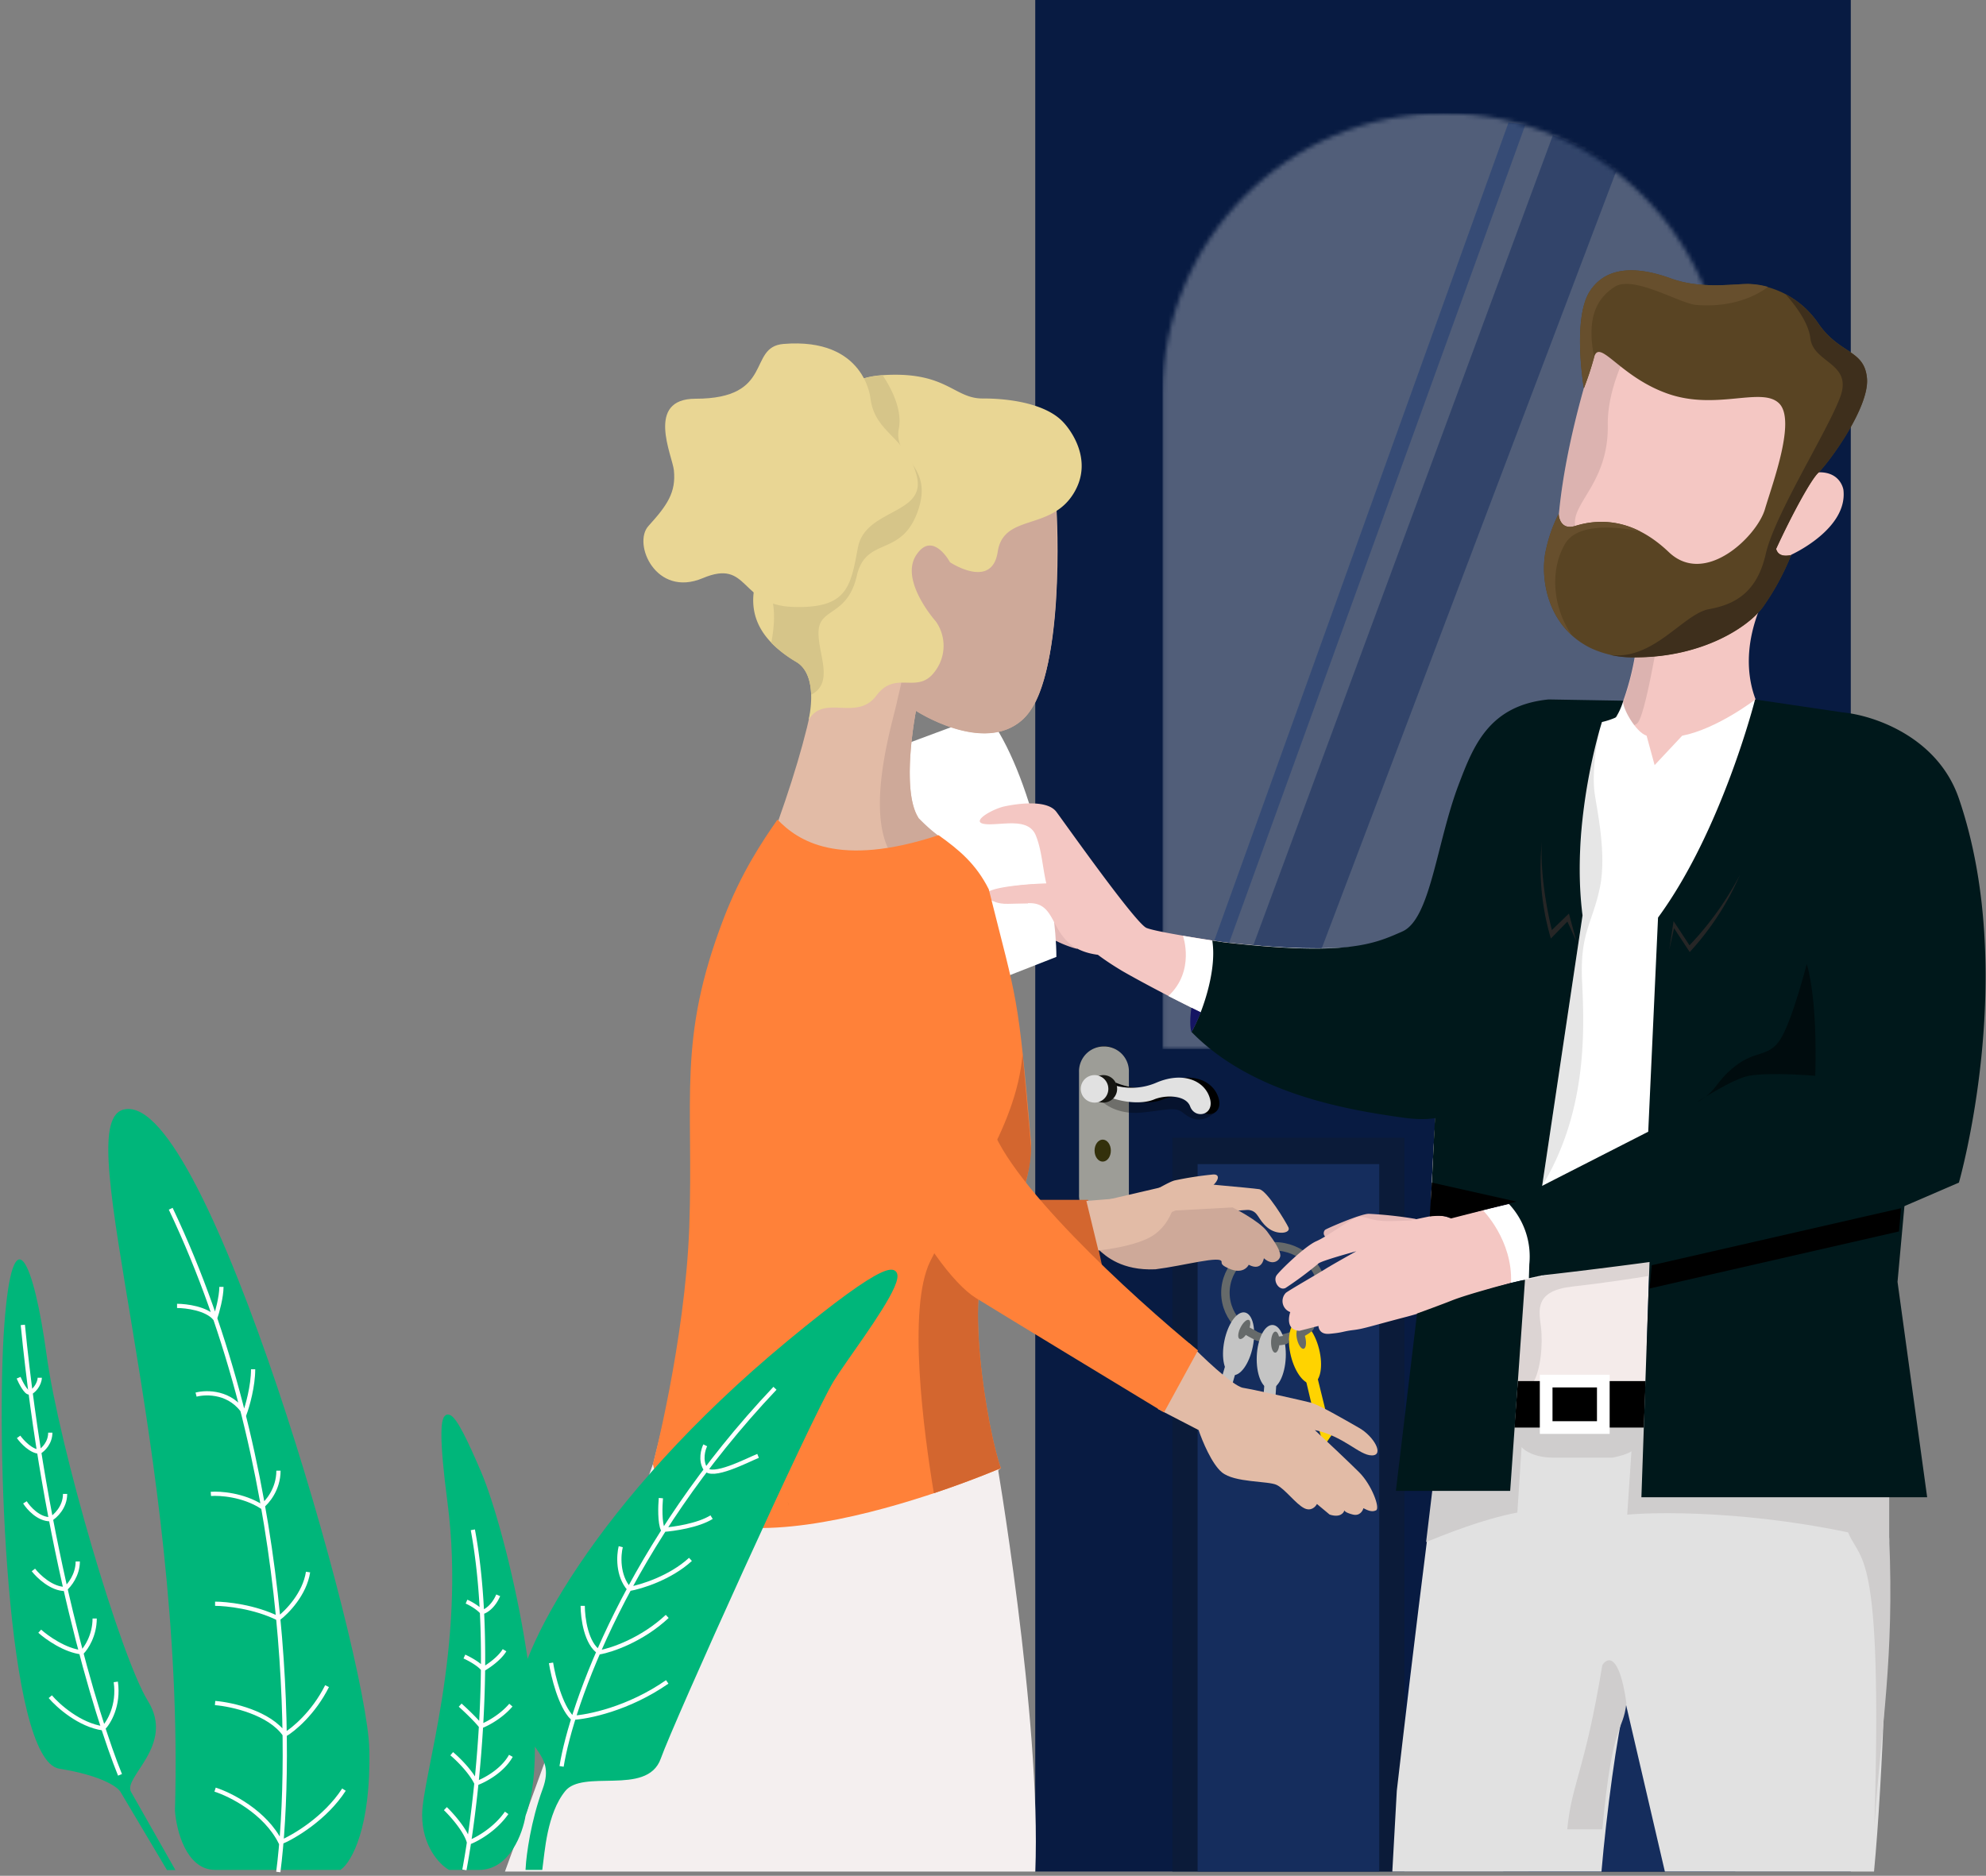 <svg xmlns="http://www.w3.org/2000/svg" fill="none" viewBox="0 0 470 444"><rect x="0" y="0" width="470" height="444" fill="#808080" stroke="none"/><path fill="#081B42" d="M245 0v443h193V0H245z"/><path fill="#0B1B39" d="M277.449 442.987V269.29h54.925v173.697h-54.925z"/><path fill="#152D5D" d="M283.422 442.987V275.549h42.984v167.438h-42.984z"/><path fill="#0B1B39" d="M355.746 442.987V269.29h54.925v173.697h-54.925z"/><path fill="#152D5D" d="M361.719 442.987V275.549h42.984v167.438h-42.984z"/><mask id="a" width="134" height="223" x="275" y="26" maskUnits="userSpaceOnUse"><path fill="#E1E1E1" d="M275.113 93.423c0-36.788 29.823-66.61 66.611-66.61 36.788 0 66.611 29.822 66.611 66.61v154.883H275.113V93.423z"/></mask><g mask="url(#a)"><path fill="#FAFAFC" d="M275.113 26.813h133.222v221.493H275.113V26.812z" opacity=".3"/><path fill="#152D5D" d="M293 233.5L367.5 32c8.4 2.8 13.5 6.833 15 8.5l-73.5 194c-5.2 0-12.833-.667-16-1z" opacity=".5"/><path fill="#1C3A73" d="M284 232l73-203 4 .5-73.5 203-3.5-.5z" opacity=".5"/></g><path fill="#E5B9B7" d="M338.355 290.784a10.434 10.434 0 00-3.442-2.278 96.116 96.116 0 00-10.968-1.197c-1.956 0-9.716 3.383-10.29 3.761-.574.377-.913 2.277 2.074 2.186 2.986-.091 22.626-2.472 22.626-2.472zM246.128 201.033s-1.121-.638-2.608-1.419a28.274 28.274 0 00-6.769-2.68c-3.142-.495-10.837 1.496-13.367 2.017-2.53.52-7.146 1.665-7.146 1.665.273 1.692-1.787 1.796-1.787 1.796.169 1.21 1.8 1.197 3.13 1.302a13.957 13.957 0 003.169-.339 3.016 3.016 0 01-.744 1.887 2.61 2.61 0 001.409.338 20.247 20.247 0 019.129 2.161c3.782 2.225 7.525 5.764 12.832 10.631a26.677 26.677 0 006.339 4.282h.104l.782.364c1.086.51 2.206.945 3.352 1.301.326.104.652.183.965.261l-8.79-23.567z"/><path stroke="#666A6A" stroke-width="2" d="M290 306c0 6.037 5.11 11 11.5 11s11.5-4.963 11.5-11-5.11-11-11.5-11-11.5 4.963-11.5 11z"/><ellipse fill="#FFD300" rx="3.434" ry="7.555" transform="scale(-1 1) rotate(13.99 -1459.094 -1098.467)"/><path fill="#FFD300" d="M315.131 339.696l-3.323-13.503-2.934-.193 1.648 6.952 1.65.511-.943 1.548 1.624.912-.944 1.549 1.361 4.92 1.861-2.696z"/><path fill="#C4C4C4" d="M301.157 340.95l.932-13.875-2.737-1.075-.54 7.125 1.418.988-1.369 1.188 1.27 1.362-1.369 1.189-.197 5.101 2.592-2.003zM288.706 337.999l3.786-13.381-2.455-1.618-2.004 6.858 1.182 1.26-1.586.88.961 1.595-1.585.879-1.25 4.95 2.951-1.423z"/><ellipse fill="#C4C4C4" rx="3.434" ry="7.555" transform="scale(-1 1) rotate(-2.446 7371.699 7206.772)"/><ellipse fill="#C4C4C4" rx="3.434" ry="7.555" transform="scale(-1 1) rotate(-11.481 1435.463 1616.952)"/><path fill="#666A6A" d="M307.5 314.669l2-1.5c.5.334 1.5.435 1.5 1 0 1-2.5 2.167-3 2.5l-.5-2z"/><ellipse fill="#666A6A" rx="1" ry="2.5" transform="scale(-1 1) rotate(13.469 -1495.514 -1145.495)"/><ellipse fill="#666A6A" rx="1" ry="2.5" transform="scale(-1 1) rotate(-.822 21992.362 21195.338)"/><path fill="#666A6A" d="M301.7 316.502l2.299-.333c.291.526 1.3.992 1.041 1.494-.459.889-3.216.779-3.813.846l.473-2.007zM294.814 313.732l2.686 1.437c-.095.593 0 1.434 0 2 0 .5-3.784-1.834-4.296-2.149l1.61-1.288z"/><ellipse fill="#666A6A" rx="1" ry="2.5" transform="scale(-1 1) rotate(-26.522 520.397 782.077)"/><path fill="#E1E1E1" d="M330.562 423.882s9.184-79.977 13.526-104.969h94.676c6.512 14.995 8.015 33.49 8.015 49.985 0 13.196-1.108 51.442-3.279 74.102H394l-9.331-40.112c-2.004 7.598-4.5 26.449-5.669 40.112h-49.5l1.062-19.118z"/><path fill="#CFCDCD" d="M337.5 365l1.5-12.5-.907-.974h18l1.5-15h32v16.5l57.5 1v11c-27.2-7.2-52.667-7.333-62-6.5l1-15c-1.2.8-3.5 1.333-4.5 1.5h-14c-4.4 0-6.833-1.667-7.5-2.5l-1 15.5c-8.4 1.6-17.426 5.307-21.593 6.974zM379.199 394.134c-4.149 25.202-7.26 27.956-8.297 38.866h8.297c2.489-26.511 4.839-22.501 5.703-29.865-1.659-11.783-4.493-10.91-5.703-9.001z"/><path fill="#CFCDCD" d="M443.594 432.026c2-68-3.5-61.667-6.5-70l10 2c1.2 28.8-1.834 44-3.5 68z"/><path fill="#fff" d="M233.5 169c10.8 14 16.5 44.5 16.5 57.5L210.5 242c0-25.5-9.333-49.5-16-58.5l39-14.5z"/><path fill="#F4C7C3" d="M233.948 195.112c-5.217-.092.678-3.579 3.795-4.243 3.117-.663 10.068-1.639 12.259 1.302 2.191 2.941 18.74 26.39 21.322 27.47 2.582 1.08 18.323 3.371 18.323 3.371 29.161 3.331 40.572.924 47.249-2.03 6.677-2.954 7.459-20.821 17.658-31.531 10.198-10.71 9.52-21.836 18.14-19.39 9.938 2.811 9.794-.468 9.794-.468l.835-1.497a63.476 63.476 0 004.121-16.604c-4.33.923-3.991 1.223-7.981.143-23.475-6.416-1.735-69.204-1.735-69.204 6.456-17.125 49.479-3.462 54.891 6.116 5.216 9.213-2.348 23.255-2.348 23.255 5.373-.196 5.986 4.138 5.986 4.138 1.096 9.317-12.324 15.355-12.324 15.355l-1.304 1.64c-11.92 16.748-8.933 28.629-6.716 33.691.496 1.054 4.695 3.513 8.998 3.435 5.478-.078 20.619.3 28.248 19.117 14.489 35.695 1.121 88.671-6.586 93.85-7.707 5.179-81.456 15.616-81.456 15.616l-7.512 5.01-8.92 2.603c-2.856.95-8.503 3.487-15.649 5.387-8.96 2.342-10.264 2.876-12.69 3.175-2.725.326-2.282.586-5.712.898-2.608.234-2.608-1.861-2.608-1.861l-4.512 1.159c-3.678-.248-2.165-4.438-2.165-4.438a2.778 2.778 0 01-1.728-3.366c.125-.447.361-.855.685-1.189.782-.637 7.824-4.671 9.311-5.621 1.487-.95 7.368-4.229 7.368-4.229s-8.542 2.303-9.024 2.953a85.714 85.714 0 01-7.721 5.739c-1.551.781-3.077-1.73-2.086-3.045.991-1.314 6.729-6.871 9.35-8.016 2.622-1.145 7.16-4.567 9.286-5.543 2.126-.976 2.608.936 8.724.767 6.117-.169 3.913-.078 4.865-.273.952-.195 2.334-.507 3.977-.833 1.856-.367 3.171-.237 4.682.352l14.972-3.462h-19.38c1.657-39.013 4.773-59.457 4.773-59.457s6.299 33.079-16.04 29.93c-22.34-3.149-60.134-24.438-61.973-25.571-.821-.507-3.025-1.808-5.568-3.708-12.102-1.601-8.647-12.22-16.08-12.22-8.594 0-10.303-.494-10.303-2.082 0-1.587 8.581-2.407 14.176-2.602-.926-4.008-1.056-7.808-2.478-11.335-1.643-4.125-7.316-2.589-11.189-2.654z"/><path fill="#000" d="M376.047 150.125c-5.36-5.309-2.217-20.248-3.247-25.623-1.031-5.374 7.903-10.189 7.694-23.892-.156-10.228 6.286-21.133 9.572-26.026-5.881.742-10.537 3.123-12.337 7.899 0 0-19.457 56.113-1.682 67.642zM387.483 171.193c1.891-1.744 4.982-20.821 4.982-20.821l-4.982 1.301a63.355 63.355 0 01-4.121 16.605l-.835 1.497s-3.273 2.186-9.859 1.197l1.461.494c4.486.976 11.463 1.471 13.354-.273z" opacity=".1"/><path fill="#fff" d="M279.957 221.515c4.786.82 9.689 1.535 9.689 1.535 29.161 3.332 40.233 0 47.249-2.03 10.903-3.214 4.682-28.446 14.88-39.182s12.298-14.184 20.866-11.712c8.568 2.473 10.433-3.657 11.477-4.242-.235 1.639 2.973 7.43 5.555 8.25l1.904 6.975 6.521-6.962c8.307-1.627 17.293-8.563 17.293-8.563.508 1.055-1.305 6.858 8.15 4.49 5.308-1.301 21.975.286 29.604 19.103 15.923 39.235 5.725 83.753-6.586 93.851-7.173 5.882-81.456 15.616-81.456 15.616l-.104 3.305-7.407 1.705c.43-10.098-6.638-17.165-6.638-17.165l7.055-1.678H338.63c1.656-39.014 4.773-59.457 4.773-59.457s6.299 33.079-16.041 29.93c-15.193-2.147-37.52-12.662-50.861-19.52 6.416-5.973 3.456-14.249 3.456-14.249z"/><path fill="#000" d="M364.96 280.711l4.186-28.03 3.913-26.13 1.473-9.877a58.975 58.975 0 01-.521-16.462c.795-7.938.443-17.919 4.46-27.119 0 0-1.761 8.12-1.174 13.937.365 3.657 3.091 14.666 1.304 23.163-1.786 8.498-4.76 10.619-4.186 22.292.574 11.672 1.148 30.75-9.455 48.226z" opacity=".1"/><path fill="#F4EBEA" d="M360.396 302.917l30.056-6.998-1.002 30.991h-32.059l3.005-23.993z"/><path fill="#DCD4D3" d="M360.669 303.026l-3.497 24.5h5.496c1.998-3 2.498-9.5 1.998-13.5-.499-4-1.499-8.5 7.495-9.5 7.194-.8 14.989-2 17.986-2.5l1.499-6-1.499.5-29.478 6.5z"/><path fill="#000" d="M358.395 337.906l.817-10.996h30.24l-.429 10.996h-30.628z"/><path stroke="#fff" stroke-width="3" d="M365.91 337.906V326.91h13.525v10.996H365.91z"/><path fill="#00181B" d="M463.59 189.026c-5.008-14.653-20.24-19.741-27.569-20.405l-20.668-3.062s-7.825 30.997-22.966 51.636l-2.322 50.686-33.15 16.917.208.208a18.206 18.206 0 014.799 14.249l-.104 3.306 3.091-.677s45.234-5.013 68.461-10.27c1.93-.443 8-2.088 8-2.088l22.22-9.602s14.202-49.334 0-90.898z"/><path fill="#00181B" d="M286.897 222.634l2.752.417c29.16 3.331 35.545.39 42.222-2.564s8.065-20.86 13.307-34.706c3.509-9.252 7.212-18.817 21.323-20.222l17.671.299a16.075 16.075 0 01-1.735 3.904l-.26.156c-.99.422-2.016.753-3.065.989 0 0-7.499 23.241-4.591 45.78l-9.702 64.949-7.903 3.162h-18.258c1.656-39.04 2.217-35.24 2.217-35.24s13.336 18.117-9.004 14.968c-12.715-1.796-35.5-5.5-49.891-20.264 2.009-3.292 6.143-13.95 4.917-21.628zM357.394 352.902l3.507-49.985c-1.503.333-5.21 1.2-8.015 1.999-3.507 1-7.013 2-9.518 3-2.004.799-6.178 2.332-8.015 2.999l-5.009 41.987h27.05zM388.449 354.402l2.004-57.983 60.613-14.996-2.004 21.994 7.013 50.985h-67.626z"/><path fill="#151563" d="M281.954 244.275s-.6-1.562 0-5.739l2.191 1.08a29.448 29.448 0 01-2.191 4.659z"/><path fill="#000" d="M338.355 287.921l.501-7.997 20.038 4.499-15.529 3.998c-1.503-.999-4.509-.5-5.01-.5zM449.902 285.987l-59 13.5-.5 5.5 59-13.5.5-5.5z"/><path fill="#262626" d="M395.045 224.769l1.018-6.728 3.769 5.713a73.645 73.645 0 0011.906-16.618 65.213 65.213 0 01-11.854 18.218l-3.717-5.648-1.122 5.063zM373.047 222.751l-1.748-6.506-4.042 3.904s-2.961-11.569-2.361-20.899a59.18 59.18 0 002.126 22.903l3.912-4.008 2.113 4.606z"/><path fill="#000C0E" d="M401.486 260.965s8.516-5.617 12.416-6.318c5.1-.918 15.686 0 15.686 0s.726-17.033-2.003-26.493c0 0-3.511 13.681-6.289 17.924-2.778 4.242-5.83 2.472-10.668 6.285-4.838 3.813-4.304 6.064-9.142 8.602z"/><path fill="#594423" d="M365.926 129.89a33.783 33.783 0 012.934-8.225s.144 3.995 3.913 2.837c5.568-1.705 13.55-2.017 22.17 6.194 8.62 8.212 20.866-3.812 22.731-10.137 1.865-6.324 7.447-21.16 3.325-25.115-4.121-3.956-14.736 1.744-26.186-2.212-11.451-3.956-16.276-13.26-17.554-8.68a72.205 72.205 0 01-2.426 7.365s-2.804-16.526 1.435-23.007c4.238-6.48 12.22-5.53 19.184-2.993 6.964 2.538 14.567 1.301 18.257 1.301a21.314 21.314 0 019.376 2.694 21.26 21.26 0 017.187 6.585c5.073 7.417 10.928 6.155 11.554 13.013.626 6.858-9.037 20.001-11.554 22.409-1.696 1.6-6.09 9.603-9.951 17.984.339 1.197 1.304 1.939 3.561 1.457a59.787 59.787 0 01-6.704 12.337c-3.443 4.684-14.136 11.711-29.629 11.868a23.663 23.663 0 01-10.929-2.083c-11.072-5.322-12.194-17.749-10.694-23.592z"/><path fill="#3E2F1C" d="M404.449 144.191c6.103-1.106 11.359-3.904 13.445-13.13 2.087-9.227 14.541-28.89 17.593-37.049 3.052-8.159-6.377-8.016-7.055-13.963-.431-3.709-3.574-7.808-5.869-10.41a21.3 21.3 0 017.721 6.897c5.073 7.417 10.928 6.155 11.554 13.013.626 6.858-9.037 20.001-11.554 22.408-1.696 1.601-6.091 9.604-9.951 17.985.339 1.197 1.304 1.938 3.56 1.457a59.729 59.729 0 01-6.703 12.336c-3.443 4.685-14.137 11.712-29.63 11.868a25.926 25.926 0 01-6.52-.585c10.289 1.366 17.318-9.721 23.409-10.827z"/><path fill="#674F2D" d="M418.391 67.895s-5.986 5.205-16.954 4.281c-3.886-.299-14.867-7.13-19.314-4.28-4.447 2.849-6.651 7.625-4.865 16.63a72.2 72.2 0 01-2.425 7.365s-2.804-16.5 1.434-22.98c4.239-6.481 12.22-5.532 19.184-2.994s14.567 1.301 18.258 1.301c1.584.019 3.158.246 4.682.677zM365.923 129.889a33.835 33.835 0 012.935-8.224s.143 3.995 3.912 2.837a20 20 0 0115.402 1.301c-.404-.091-14.006-3.292-17.71 2.811-3.704 6.103-3.104 15.147 1.578 21.797-6.756-6.064-7.382-15.616-6.117-20.522z"/><path fill="#F4C7C3" d="M244.422 209.309c-2.627.169-5.24.504-7.825 1.002-1.708.559-2.413 1.158-2.321 2.069.091.911 1.917 1.613 4.238 1.561l4.747-.104 1.161-4.528z"/><path fill="#000" d="M266.816 253.75c.03-.791-.09-1.58-.353-2.321a5.93 5.93 0 00-1.181-1.988 5.535 5.535 0 00-1.819-1.337 5.25 5.25 0 00-2.166-.47c-.745 0-1.481.16-2.166.47a5.535 5.535 0 00-1.819 1.337 5.913 5.913 0 00-1.181 1.988 6.197 6.197 0 00-.353 2.321v28.842a6.194 6.194 0 00.353 2.321 5.913 5.913 0 001.181 1.988 5.52 5.52 0 001.819 1.337c.685.31 1.421.47 2.166.47a5.25 5.25 0 002.166-.47 5.52 5.52 0 001.819-1.337 5.93 5.93 0 001.181-1.988c.263-.74.383-1.53.353-2.321V253.75z"/><path fill="#9D9D97" d="M267.159 253.821a5.883 5.883 0 00-3.584-5.659 5.92 5.92 0 00-4.631 0 5.895 5.895 0 00-3.584 5.659V282.727a5.883 5.883 0 003.584 5.659 5.923 5.923 0 006.576-1.34 5.885 5.885 0 001.639-4.319V253.821z"/><path fill="#000" d="M261.115 260.99s3.103 2.904 8.907 2.373c5.804-.531 8.033-1.572 9.981.06 1.948 1.632 4.448 2.513 7.4 0 0 0-2.008-5.777-7.922-5.687-5.915.09-8.033 2.623-12.813 1.682-4.78-.941-6.477-.741-6.477-.741l.924 2.313z" opacity=".3"/><path fill="#000" d="M264.007 256.244a14.726 14.726 0 0011.789 0c6.486-2.744 11.627-.31 12.672 4.005.893 3.745-3.595 4.706-4.74 1.652-1.004-2.753-5.874-2.773-8.555-1.652-2.681 1.121-7.32.851-11.286-.841l.12-3.164z"/><path fill="#E1E1E1" d="M261.937 256.244a14.72 14.72 0 0011.788 0c6.487-2.744 11.628-.31 12.672 4.005.894 3.745-3.594 4.706-4.739 1.652-1.004-2.753-5.874-2.773-8.555-1.652-2.681 1.121-7.32.851-11.287-.841l.121-3.164z"/><path fill="#33300B" d="M260.963 274.958c1.065 0 1.928-1.165 1.928-2.603 0-1.438-.863-2.604-1.928-2.604s-1.928 1.166-1.928 2.604c0 1.438.863 2.603 1.928 2.603z"/><path fill="#161612" d="M261.115 260.99a3.258 3.258 0 003.263-3.254 3.259 3.259 0 00-3.263-3.254 3.259 3.259 0 00-3.263 3.254 3.258 3.258 0 003.263 3.254z"/><path fill="#E1E1E1" d="M259.033 260.99a3.258 3.258 0 003.263-3.254 3.259 3.259 0 00-3.263-3.254 3.259 3.259 0 00-3.263 3.254 3.258 3.258 0 003.263 3.254z"/><path fill="#E2BBA6" d="M235.242 295.265c9.259-10.765 8.259-25.765 8.259-25.765l-12.5-59.5c-14.51-5.778-13.653-16.444-13.653-16.444-4.257-6.608-.582-25.322-.582-25.322s15.855 10.343 25.103 2.193c10.553-9.242 8.184-49.583 8.184-49.583s-3.173-31.55-30.003-25.792c-26.831 5.757-27.564 29.587-26.108 44.806 1.456 15.22-1.084 31.17-11.808 60.076-10.724 28.907-14.269 48.592-15.443 79.211-.954 26.964-14.058 74.654-14.058 74.654 52.174 25.292 84.226-6.288 84.226-6.288-3.384-6.758-9.65-45.057-1.617-52.246z"/><path fill="#CEA999" d="M233.281 95.522c1.075 6.559 2.792 17.092 4.378 27.475-1.004-9.782-2.862-20.616-4.147-27.394l-.231-.08z"/><path fill="#CEA999" d="M250.03 120.884l-12.371 2.113-3.161 4.003c.121 5.167-1.724 1.038-3 3-7 2-11.225-5.611-14.725-3-4 2.984-8.948 9.429-5.775 18 4.443 12 2.291 16.194 1.307 21-.984 4.806-8.646 28.738 0 38l10.693-5.5c-2-1.5-3.202-2.425-5.642-4.904-4.258-6.608-.583-25.322-.583-25.322s15.845 10.343 25.103 2.193a12.033 12.033 0 002.009-2.323c5.271-7.379 6.024-26.113 6.175-30.128.151-4.015-.03-17.132-.03-17.132z"/><path fill="#E9D694" d="M251.739 100.058s7.781 8.01 2.279 16.831c-5.503 8.822-16.528 4.666-17.904 13.728-1.375 9.061-11.286 2.473-11.286 2.473s-4.137-7.69-8.033-1.642 4.679 15.65 4.679 15.65a9.989 9.989 0 010 11.524c-4.167 6.178-9.368-.27-14.057 6.008-4.69 6.278-12.381-.481-16.066 5.797 0 0 2.61-10.463-2.892-13.767-5.503-3.304-12.22-8.851-9.64-18.804 2.149-8.281 2.862-14.398 1.757-19.895-1.104-5.497 7.029-9.622 10.363-11.014 3.334-1.392 2.199-17.022 17.622-18.123 15.424-1.102 17.07 5.517 23.959 5.497 6.888-.02 15.323 1.382 19.219 5.737z"/><path fill="#D6C589" d="M217.208 120.984c3.896-11.064-5.914-12.275-4.498-19.514.863-4.456-1.697-9.422-3.796-12.606h-.331c-15.403 1.121-14.319 16.771-17.623 18.143-3.303 1.371-11.457 5.507-10.362 11.014 1.004 4.786.542 10.012-1.004 16.801 3.153 4.846 4.488 9.152 2.932 17.332a28.554 28.554 0 005.944 4.566c2.641 1.582 3.404 4.806 3.495 7.739 5.703-3.003 1.365-10.012 1.767-15.289.401-5.277 6.858-3.414 9.037-12.876 2.179-9.462 10.543-4.246 14.439-15.31z"/><path fill="#E9D694" d="M206.011 94.38s-1.205-14.558-20.594-12.966c-8.626.711-2.009 12.967-20.816 12.967-11.969 0-5.462 13.517-5.121 16.931.532 5.257-1.576 8.29-6.025 13.197-3.795 4.175 1.758 17.021 12.853 12.345 11.096-4.676 8.545 6.378 21.348 6.809 12.802.43 13.656-4.686 15.363-14.018 1.707-9.332 16.317-7.73 13.927-17.021-2.39-9.292-9.82-9.923-10.935-18.243z"/><path fill="#292289" d="M183.759 195.459s-4.8 4.005-9.128 16.02c-4.328 12.016 6.929-6.918 6.929-6.918l1.325-6.699.874-2.403z"/><path fill="#D3662F" d="M219 284h38.5l3.5 16.5-53.5 6-12.5-6 6.5-26.5c4 3.333 13.1 10 17.5 10z"/><path fill="#F4EFEF" d="M235.552 343.927S246.5 407 245 443H119.5l35.03-96.42s44.532 22.819 81.022-2.653z"/><path fill="#FF8139" d="M222.117 197.692C226.947 201.135 231 204.5 234 210.5c6.81 27.263 6.831 23.739 10 60 0 0 .5 13-8.759 24.765-8.003 7.19-1.336 44.397 1.617 52.247 0 0-74.998 32.521-82.338-.932 0 0 7.591-28.986 8.595-55.95 1.104-30.609-2.912-44.407 8.133-73.193C175.435 206.513 180.5 199 184 194c4.73 4.926 14.319 11.532 38.117 3.692z"/><path fill="#D3662F" d="M220.14 298.559c7.35-14.979 20.361-31.059 21.861-49.059l2 22s.67 10-8.759 23.765c-8.003 7.189-1.336 44.396 1.617 52.246 0 0-6.507 2.814-15.855 5.938-2.39-14.418-6.316-43.776-.864-54.89z"/><path fill="#E2BBA6" d="M294.161 328.5c-2.4-.4-10.161-7.833-12.661-10.5l-7.5 15.5 9.661 5c.834 2.5 3.1 8 5.5 10 3 2.5 11 2 13 3s4.5 4.5 6.5 5.5c1.6.8 2.667-.333 3-1l3 2.5c2.4.8 3.334-.333 3.5-1 0 .167.4.6 2 1s2.334-.833 2.5-1.5c1 .5 2 1 3 .5s-1-6-4-9c-2.4-2.4-8-7.667-10.5-10 7 1.5 10.5 6 13.5 6s.5-4.5-3-6.5-9.5-5.5-11.5-6-13-3-16-3.5z"/><path fill="#FF8139" d="M225.98 209.186c-10.791-7.526-23.3 2.329-24.294 11.065-4.836 42.515 18.8 80.541 29.289 87.007 8.391 5.172 33.162 20.201 44.498 27.069l8.035-14.682c-15.334-12.53-46.694-41.096-49.467-55.122-3.466-17.533 5.294-46.022-8.061-55.337z"/><path fill="#E2BBA6" d="M260 284.477l20.095-4.679s16.12 1.4 17.914 1.687c1.793.287 6.237 7.622 6.905 9.034.668 1.412-2.708 1.975-5.018 0-2.309-1.974-2.051-3.673-4.185-4.092-2.134-.419-29.72 4.415-35.711-1.95z"/><path fill="#CEA999" d="M291.695 285.798s6.246 3.141 8.142 5.649c1.896 2.508 3.152 4.583 3.164 5.696.012 1.113-1.733 2.649-3.897.691 0 0-.418 3.212-3.582 1.536 0 0-1.291 2.86-5.537.48-.57-.304-.93-.644-.884-1.113.14-1.699-8.839.856-15.667 1.711-7.933.35-11.735-3.091-13.433-4.65-1.698-1.559 18.237-9.274 18.237-9.274l13.457-.726z"/><path fill="#E2BBA6" d="M257.098 284.267s11.236-.922 12.551-.922c1.316 0 6.246-3.314 8.264-3.915a82.56 82.56 0 019.037-1.411c1.717-.201 1.818 1.231-.502 3.124-2.319 1.892-6.145.6-7.551 2.503-1.406 1.902-1.707 5.627-5.643 8.531-3.936 2.903-13.315 3.804-13.315 3.804l-2.841-11.714z"/><path fill="#000" d="M186.73 357.364c.181 1.211.352 2.393.523 3.564-.171-1.171-.342-2.353-.523-3.564zM186.589 356.443c0-.321-.09-.641-.14-1.002.04.361.1.681.14 1.002z" opacity=".3"/><path fill="#00B67A" d="M28.518 424.153c2.4 4 8.334 14 11 18.5h2c-2.833-5-8.9-15.7-10.5-18.5-2-3.5 10.5-11 4-21.5s-21-60-24-82-8-34-10-7 .5 103 13 105c10 1.6 13.834 4.333 14.5 5.5z"/><path stroke="#fff" d="M28.402 420.112c-5.5-13.5-17.8-53.7-23-106.5"/><path fill="#00B67A" stroke="#00B67A" d="M86.903 414.112c.4 18.4-4.167 26.333-6.5 28h-29.5c-6.4 0-8.667-9-9-13.5 2.5-85.5-25-162.539-12.5-165.5 19-4.5 57 128 57.5 151z"/><path stroke="#fff" d="M65.862 443.112c3.494-27.098 3.295-96.436-25.46-157M50.902 423.612c3.667 1.167 11.9 5.3 15.5 12.5 3.167-1.333 10.6-5.7 15-12.5m-30.5-20.5c4 .333 12.9 2.3 16.5 7.5 2-1.167 6.8-5.1 10-11.5m-26.5-19.5c2.667 0 9.4.7 15 3.5 2-1.5 6.2-5.8 7-11m-23-18.5c2.167-.167 7.6.2 12 3 1.334-1 4-4.1 4-8.5m-19.5-18c2.5-.667 8.3-.7 11.5 4.5.667-1.834 2-6.5 2-10.5m-18-15c2.167 0 7 .6 9 3 .5-1.5 1.5-5.1 1.5-7.5M11.902 401.612c1.834 2.166 6.9 6.7 12.5 7.5 1.334-1.334 3.8-5.4 3-11M9.402 386.112c1.667 1.5 6 4.6 10 5 1-1 3-4 3-8m-14.5-11.5c1.167 1.5 4.3 4.5 7.5 4.5 1-.834 3-3.3 3-6.5m-12.5-14c.834 1.333 3.2 4 6 4 1.167-.667 3.5-2.8 3.5-6m-11-13.5c.834 1.166 3 3.5 5 3.5.834-.5 2.5-2.1 2.5-4.5m-7.5-13c.5 1.166 1.7 3.5 2.5 3.5 1 0 2.5-2 2.5-3.5"/><path fill="#00B67A" stroke="#00B67A" d="M100.402 429.612c0 7.2 4 11.333 6 12.5h7c6.8 0 9.834-8.333 10.5-12.5 7-18.5-4.5-67-10.5-81s-11.008-23.732-7 7c4.5 34.5-6 65-6 74z"/><path stroke="#fff" d="M109.902 442.612a192.01 192.01 0 001.088-6.5m.912-74c1.144 6.16 1.825 12.772 2.161 19.5m-8.661 46.5c1.559 1.5 4.858 5.2 5.588 8m0 0c1.804-.667 6.112-3 8.912-7m-8.912 7c.608-4.019 1.223-8.77 1.756-14m-5.844-7c1.396 1.166 4.519 4.2 5.844 7m0 0c1.886-.667 6.156-2.9 8.156-6.5m-8.156 6.5c.432-4.231.81-8.775 1.088-13.5m-4.932-5c1.121 1 3.677 3.4 4.932 5m0 0c1.356-.5 4.668-2.2 7.068-5m-7.068 5c.257-4.38.429-8.915.477-13.5m-4.409-3c1.106.5 3.536 1.8 4.409 3m0 0c1.197-.667 3.891-2.5 5.091-4.5m-5.091 4.5c.047-4.486-.024-9.019-.248-13.5m-3.661-2.5c.774.333 2.59 1.3 3.661 2.5m0 0c.78-.167 2.639-1.2 3.839-4"/><path fill="#00B67A" stroke="#00B67A" d="M128.9 423.612c-2.8 7.6-3.833 15.5-4 18.5h3.001c.5-3.5.999-13 5.5-18.5 4.5-5.5 19.5 1 22.5-7.5s35.5-80.5 41-89.5 35.999-47-10.001-9-64.5 75-64 85.5 9.5 11 6 20.5z"/><path stroke="#fff" d="M132.902 418.112c2.334-14.5 15.7-52.7 50.5-89.5M130.402 393.612c.5 3.166 2.2 10.2 5 13 3.667-.167 13.3-2.1 22.5-8.5m-20-18c0 2.833.8 9 4 11 2.834-.5 10-2.9 16-8.5m-11-16.5c-.5 2-.8 6.8 2 10 2.834-.5 9.7-2.6 14.5-7m-7-14.5c-.166 1.833-.3 5.9.5 7.5 2.5-.167 8.3-1 11.5-3m-1.5-17c-.5 1-1.2 3.5 0 5.5 1.5 2.5 10-2 12.5-3"/></svg>